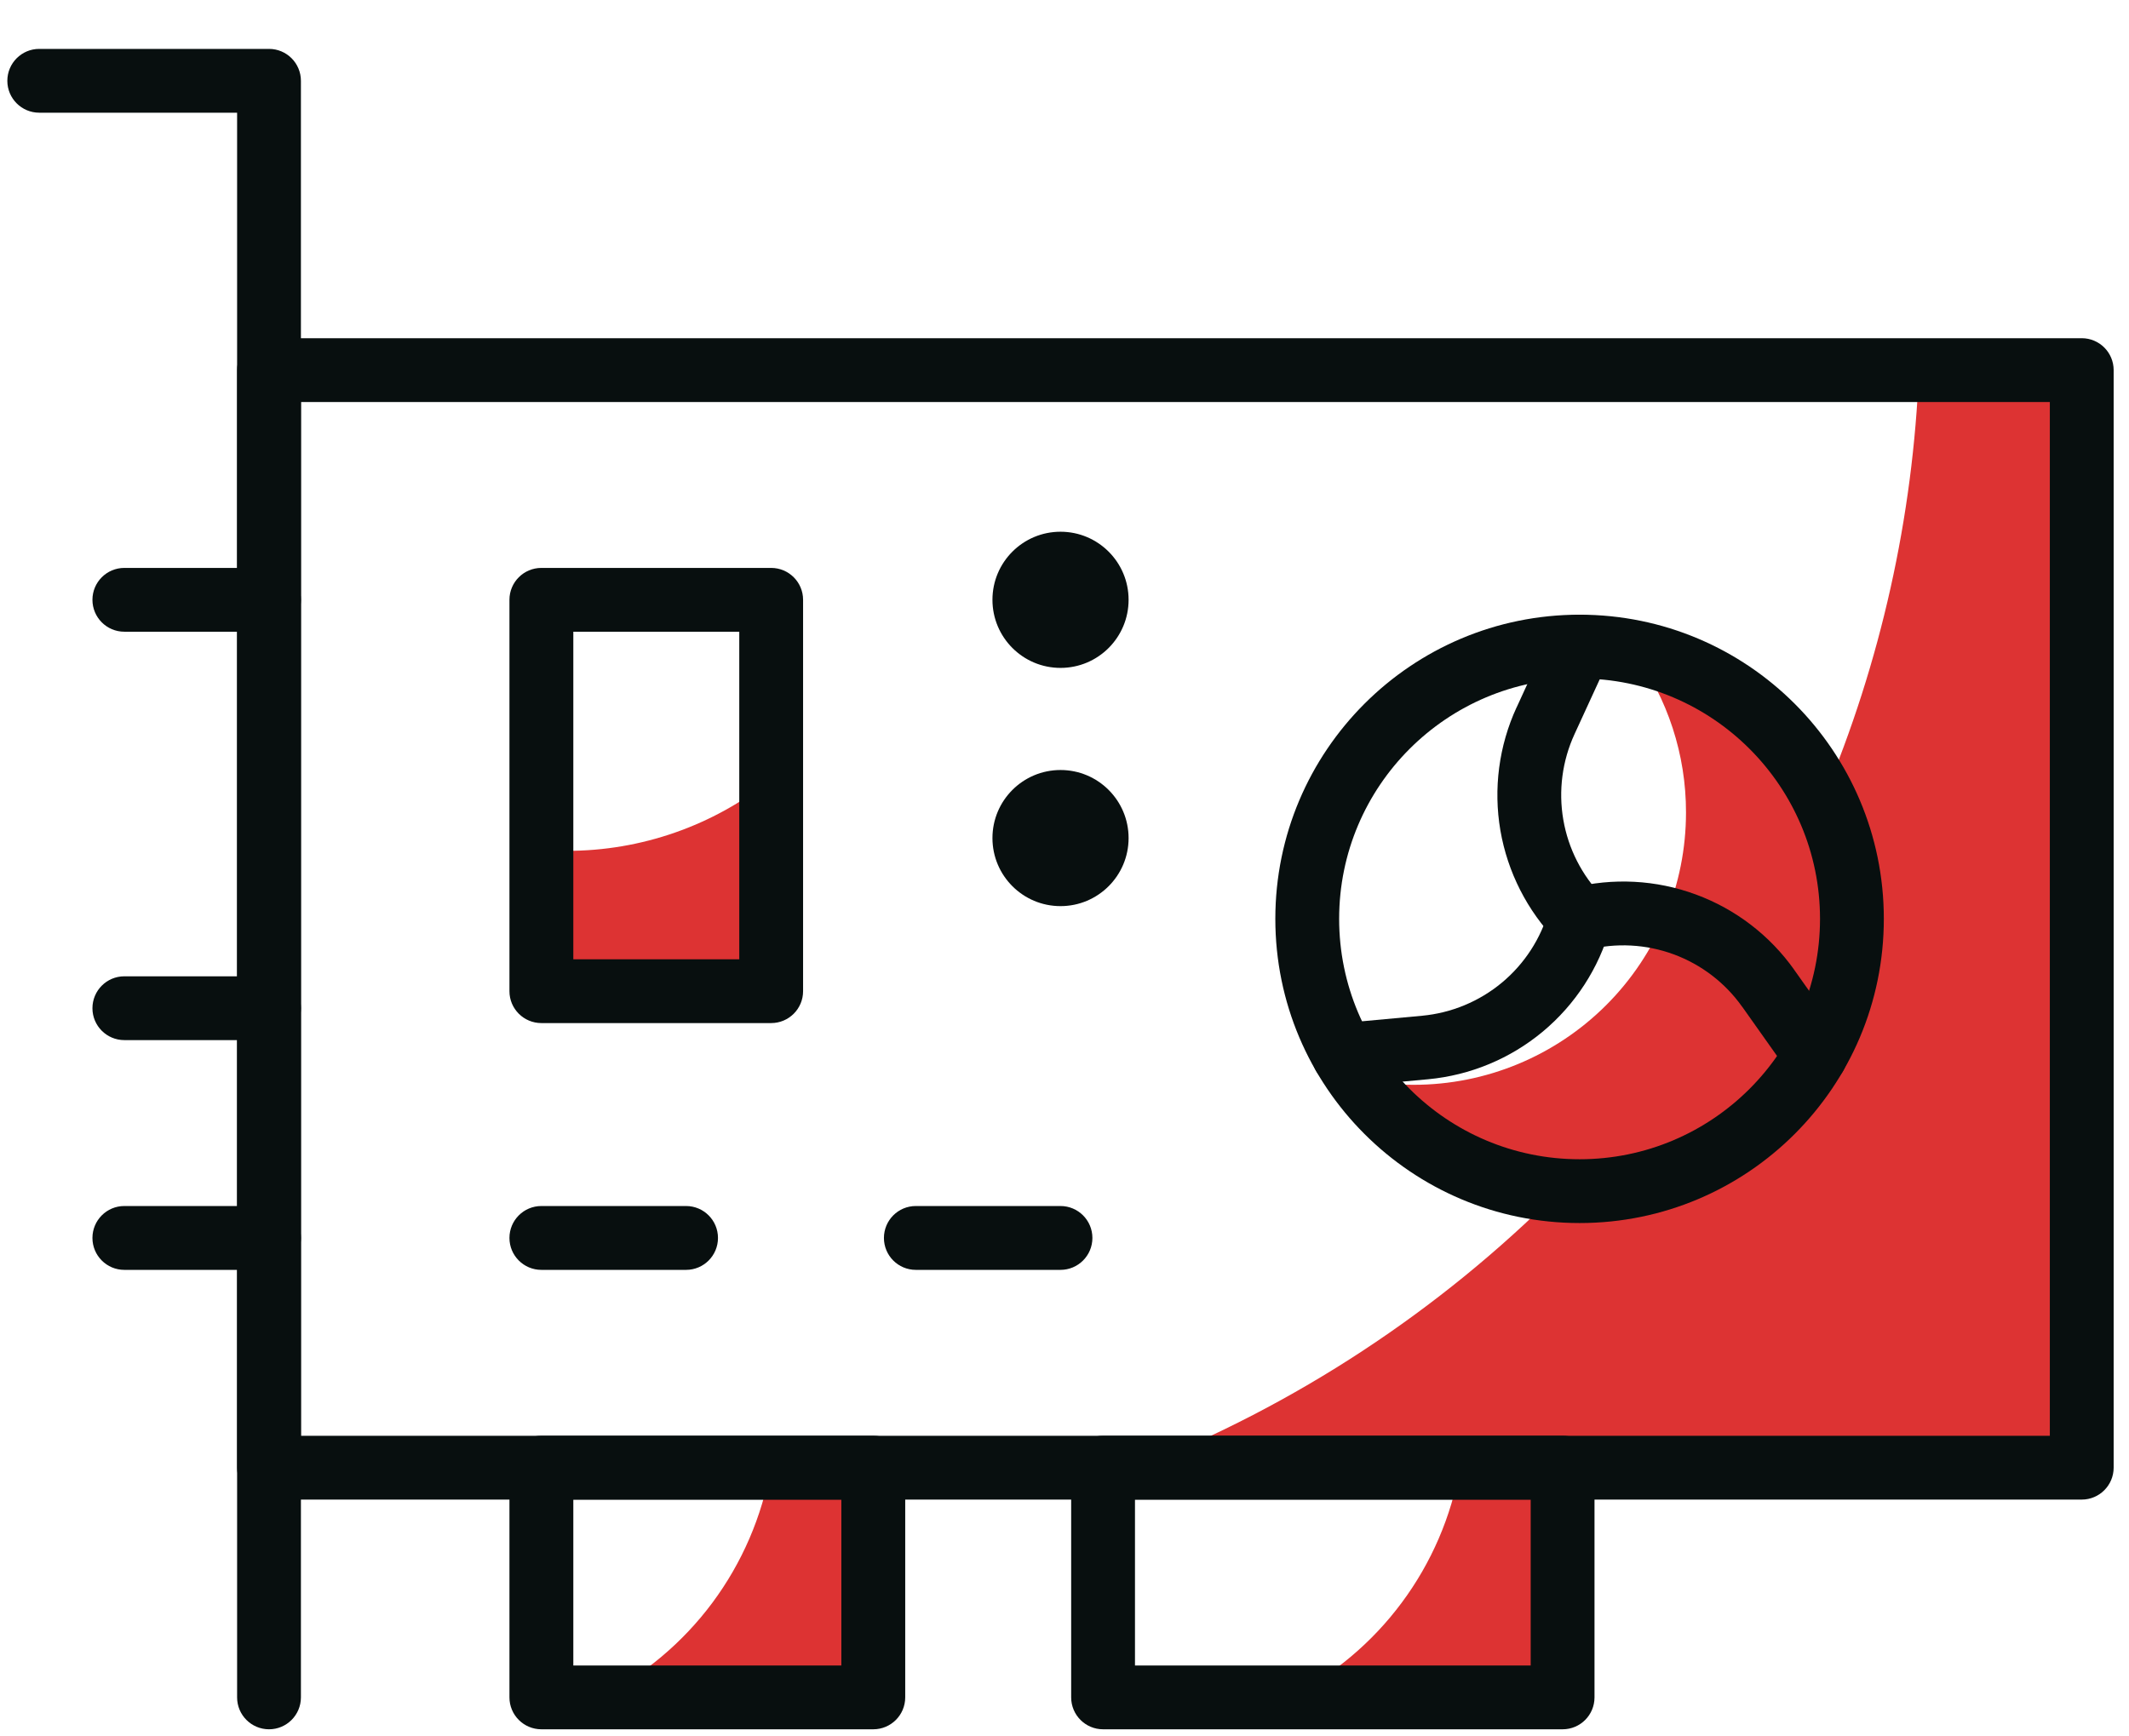 <svg xmlns="http://www.w3.org/2000/svg" width="38" height="31" viewBox="0 0 38 31" fill="none"><path d="M27.89 26.202V30.303H23.008C23.801 29.904 24.489 29.326 25.018 28.614C25.548 27.902 25.904 27.076 26.058 26.202H27.89Z" fill="#DD3333"></path><path d="M15.587 26.202V30.303H10.705C11.497 29.904 12.185 29.326 12.715 28.614C13.244 27.902 13.601 27.076 13.755 26.202H15.587Z" fill="#DD3333"></path><path d="M37.156 6.607V26.202H20.295C23.123 25.09 25.689 23.404 27.834 21.252C27.953 21.261 28.072 21.266 28.192 21.266C29.482 21.266 30.718 20.753 31.63 19.842C32.541 18.93 33.053 17.694 33.053 16.405C33.055 15.655 32.881 14.915 32.547 14.244C33.569 11.821 34.146 9.235 34.251 6.607H37.156Z" fill="#DD3333"></path><path d="M33.055 16.405C33.055 17.694 32.543 18.93 31.632 19.842C30.72 20.753 29.484 21.265 28.195 21.265C27.429 21.266 26.674 21.086 25.992 20.739C25.31 20.392 24.719 19.89 24.268 19.271C24.585 19.335 24.909 19.367 25.233 19.367C26.522 19.367 27.758 18.855 28.67 17.943C29.581 17.032 30.093 15.795 30.093 14.506C30.095 13.476 29.768 12.471 29.159 11.64C30.259 11.862 31.247 12.458 31.957 13.327C32.668 14.195 33.056 15.283 33.055 16.405Z" fill="#DD3333"></path><path d="M13.764 13.915V17.696H9.663V15.172C9.815 15.183 9.967 15.189 10.118 15.19C11.443 15.192 12.729 14.742 13.764 13.915V13.915Z" fill="#DD3333"></path><path fill-rule="evenodd" clip-rule="evenodd" d="M0.131 1.443C0.131 1.128 0.386 0.873 0.7 0.873H4.802C5.116 0.873 5.371 1.128 5.371 1.443V30.303C5.371 30.618 5.116 30.873 4.802 30.873C4.487 30.873 4.232 30.618 4.232 30.303V2.012H0.7C0.386 2.012 0.131 1.757 0.131 1.443Z" fill="#080F0F"></path><path fill-rule="evenodd" clip-rule="evenodd" d="M4.232 6.607C4.232 6.293 4.487 6.038 4.802 6.038H37.157C37.471 6.038 37.726 6.293 37.726 6.607V26.202C37.726 26.517 37.471 26.772 37.157 26.772H4.802C4.487 26.772 4.232 26.517 4.232 26.202V6.607ZM5.372 7.177V25.633H36.587V7.177H5.372Z" fill="#080F0F"></path><path fill-rule="evenodd" clip-rule="evenodd" d="M28.194 12.113C25.824 12.113 23.902 14.035 23.902 16.404C23.902 18.774 25.824 20.696 28.194 20.696C30.564 20.696 32.485 18.774 32.485 16.404C32.485 14.035 30.564 12.113 28.194 12.113ZM22.763 16.404C22.763 13.405 25.195 10.974 28.194 10.974C31.193 10.974 33.624 13.405 33.624 16.404C33.624 19.404 31.193 21.835 28.194 21.835C25.195 21.835 22.763 19.404 22.763 16.404Z" fill="#080F0F"></path><path fill-rule="evenodd" clip-rule="evenodd" d="M19.119 26.202C19.119 25.887 19.374 25.632 19.688 25.632H27.891C28.206 25.632 28.46 25.887 28.46 26.202V30.303C28.46 30.618 28.206 30.873 27.891 30.873H19.688C19.374 30.873 19.119 30.618 19.119 30.303V26.202ZM20.258 26.772V29.734H27.321V26.772H20.258Z" fill="#080F0F"></path><path fill-rule="evenodd" clip-rule="evenodd" d="M28.432 11.026C28.718 11.158 28.843 11.496 28.712 11.782L28.104 13.105C27.884 13.583 27.814 14.116 27.903 14.634C27.992 15.152 28.236 15.631 28.603 16.007C28.822 16.233 28.817 16.593 28.592 16.813C28.366 17.032 28.006 17.027 27.786 16.802C27.259 16.26 26.909 15.571 26.78 14.826C26.653 14.082 26.753 13.315 27.069 12.629C27.069 12.629 27.07 12.629 27.07 12.629L27.677 11.306C27.808 11.02 28.146 10.895 28.432 11.026Z" fill="#080F0F"></path><path fill-rule="evenodd" clip-rule="evenodd" d="M28.349 15.857C28.652 15.942 28.828 16.257 28.742 16.559C28.537 17.287 28.116 17.935 27.535 18.419C26.954 18.902 26.24 19.198 25.488 19.268C25.488 19.268 25.488 19.268 25.488 19.268L24.037 19.402C23.724 19.431 23.446 19.201 23.417 18.888C23.388 18.574 23.619 18.297 23.932 18.268L25.383 18.134C25.906 18.085 26.403 17.879 26.807 17.543C27.211 17.207 27.503 16.756 27.646 16.25C27.732 15.947 28.046 15.771 28.349 15.857Z" fill="#080F0F"></path><path fill-rule="evenodd" clip-rule="evenodd" d="M29.874 17.038C29.381 16.856 28.844 16.828 28.334 16.957C28.029 17.034 27.719 16.85 27.642 16.545C27.564 16.24 27.749 15.93 28.054 15.853C28.787 15.667 29.559 15.707 30.268 15.969C30.977 16.23 31.591 16.7 32.027 17.317C32.027 17.317 32.027 17.317 32.027 17.318L32.869 18.506C33.051 18.763 32.99 19.118 32.733 19.3C32.476 19.482 32.121 19.421 31.939 19.164L31.098 17.976L31.097 17.976C30.794 17.547 30.367 17.22 29.874 17.038Z" fill="#080F0F"></path><path fill-rule="evenodd" clip-rule="evenodd" d="M9.093 26.202C9.093 25.887 9.348 25.632 9.663 25.632H15.587C15.902 25.632 16.157 25.887 16.157 26.202V30.303C16.157 30.618 15.902 30.873 15.587 30.873H9.663C9.348 30.873 9.093 30.618 9.093 30.303V26.202ZM10.233 26.772V29.734H15.017V26.772H10.233Z" fill="#080F0F"></path><path fill-rule="evenodd" clip-rule="evenodd" d="M1.65 10.708C1.65 10.394 1.905 10.139 2.219 10.139H4.802C5.116 10.139 5.371 10.394 5.371 10.708C5.371 11.023 5.116 11.278 4.802 11.278H2.219C1.905 11.278 1.65 11.023 1.65 10.708Z" fill="#080F0F"></path><path fill-rule="evenodd" clip-rule="evenodd" d="M9.093 22.101C9.093 21.786 9.348 21.531 9.663 21.531H12.245C12.56 21.531 12.815 21.786 12.815 22.101C12.815 22.416 12.56 22.671 12.245 22.671H9.663C9.348 22.671 9.093 22.416 9.093 22.101Z" fill="#080F0F"></path><path fill-rule="evenodd" clip-rule="evenodd" d="M15.777 22.101C15.777 21.786 16.032 21.531 16.346 21.531H18.928C19.243 21.531 19.498 21.786 19.498 22.101C19.498 22.416 19.243 22.671 18.928 22.671H16.346C16.032 22.671 15.777 22.416 15.777 22.101Z" fill="#080F0F"></path><path fill-rule="evenodd" clip-rule="evenodd" d="M1.65 22.101C1.65 21.786 1.905 21.531 2.219 21.531H4.802C5.116 21.531 5.371 21.786 5.371 22.101C5.371 22.416 5.116 22.671 4.802 22.671H2.219C1.905 22.671 1.65 22.416 1.65 22.101Z" fill="#080F0F"></path><path fill-rule="evenodd" clip-rule="evenodd" d="M1.65 18C1.65 17.685 1.905 17.43 2.219 17.43H4.802C5.116 17.43 5.371 17.685 5.371 18C5.371 18.314 5.116 18.569 4.802 18.569H2.219C1.905 18.569 1.65 18.314 1.65 18Z" fill="#080F0F"></path><path fill-rule="evenodd" clip-rule="evenodd" d="M9.093 10.708C9.093 10.394 9.348 10.139 9.663 10.139H13.764C14.079 10.139 14.334 10.394 14.334 10.708V17.696C14.334 18.01 14.079 18.265 13.764 18.265H9.663C9.348 18.265 9.093 18.01 9.093 17.696V10.708ZM10.233 11.278V17.126H13.195V11.278H10.233Z" fill="#080F0F"></path><path d="M18.929 11.924C19.6 11.924 20.144 11.38 20.144 10.708C20.144 10.037 19.6 9.493 18.929 9.493C18.258 9.493 17.714 10.037 17.714 10.708C17.714 11.38 18.258 11.924 18.929 11.924Z" fill="#080F0F"></path><path d="M18.929 16.177C19.6 16.177 20.144 15.633 20.144 14.962C20.144 14.291 19.6 13.747 18.929 13.747C18.258 13.747 17.714 14.291 17.714 14.962C17.714 15.633 18.258 16.177 18.929 16.177Z" fill="#080F0F"></path></svg>
